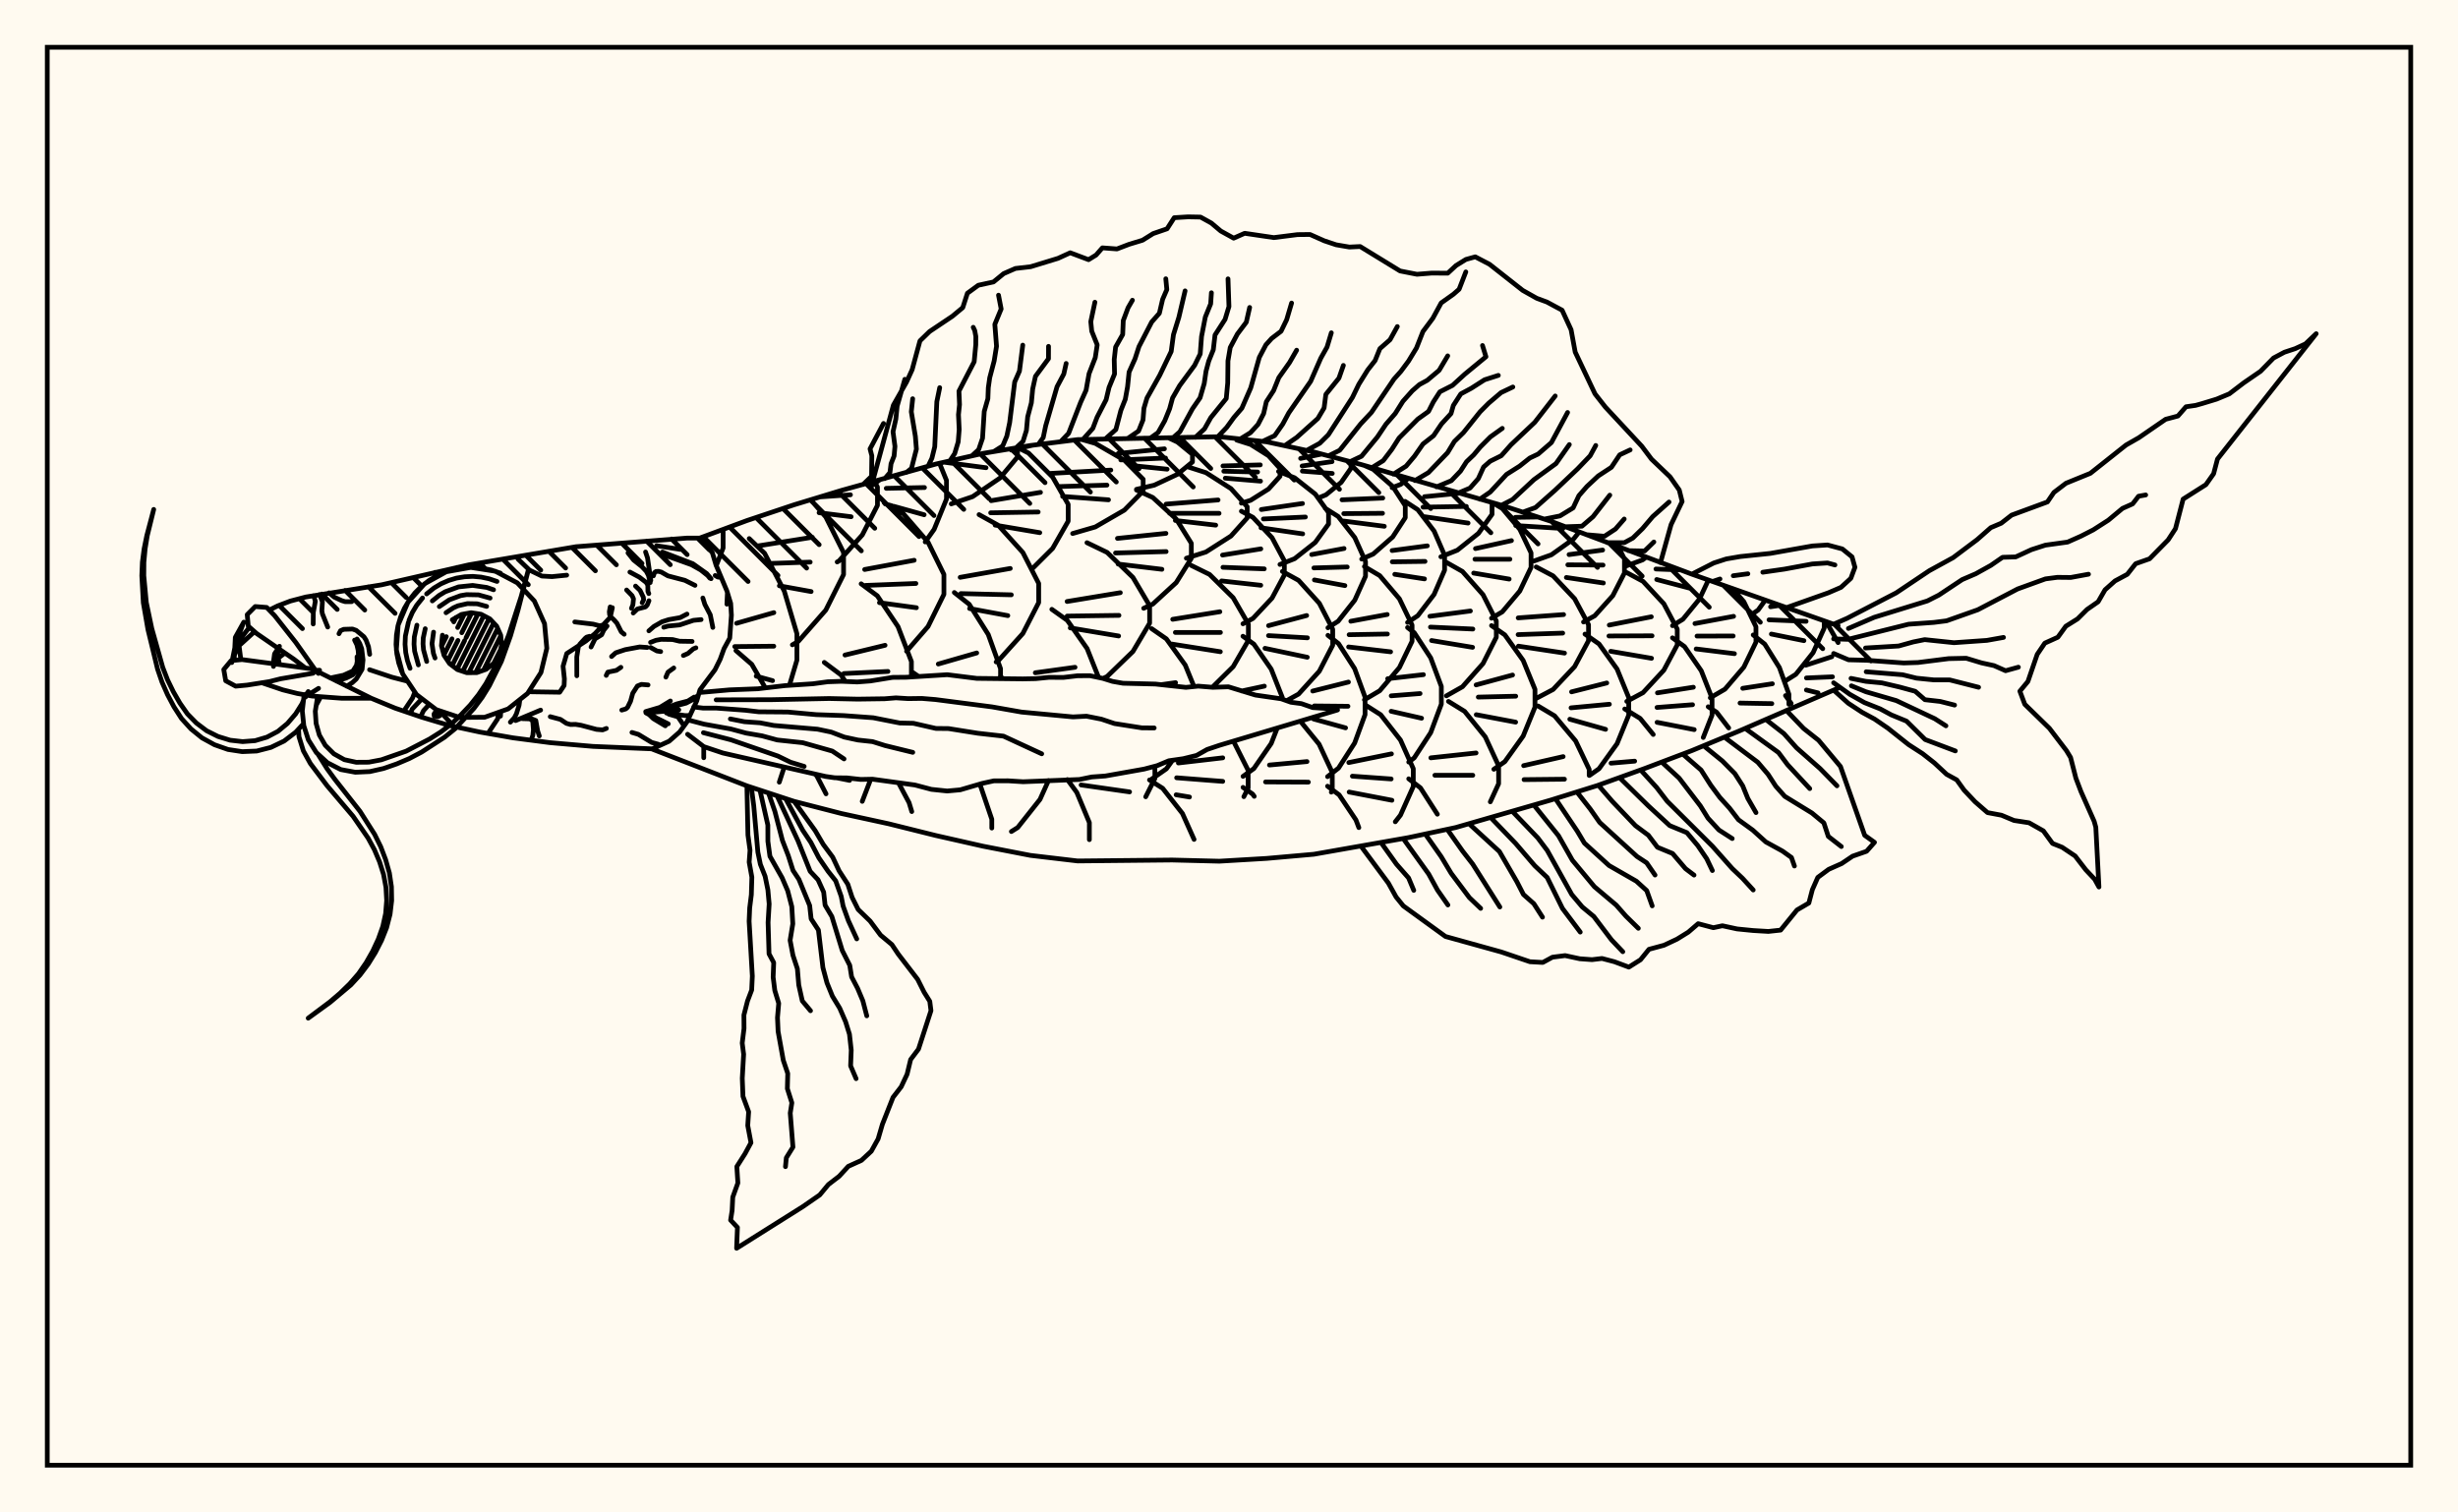<svg xmlns="http://www.w3.org/2000/svg" width="520" height="320"><rect x="0" y="0" width="520" height="320" fill="floralwhite"/><rect x="10" y="10" width="500" height="300" stroke="black" stroke-width="1" fill="none"/><path stroke="black" stroke-width="1" fill="none" stroke-linecap="round" stroke-linejoin="round" d="
M 147.98 113.86 158.01 110.14 168 106.8 178 103.76 197.99 98.18 207.98 95.92 217.98 94.26 227.98 93.01 257.96 92.4 267.96 93.48 277.95 95.63 287.95 98.28 317.94 106.99 327.93 110.23 357.92 121.48 388.86 132.4 
M 388.86 145.6 367.91 154.67 357.92 158.81 347.92 162.6 337.93 166.2 327.93 169.32 307.94 175.09 297.94 177.22 277.95 180.74 267.96 181.62 257.96 182.21 247.97 181.96 227.98 182.16 217.98 180.98 207.98 179.04 197.99 176.78 187.99 174.29 178 172.12 168 169.55 158.01 166.27 138 158.5 
M 151.52 119.69 152.98 115.95 152.98 112.01 
M 161.92 145.55 159.04 140.56 155.69 137.65 
M 167.01 144.99 168.59 139.67 168.59 134.08 165.91 125.04 161.75 117.06 158.5 113.95 
M 155.83 131.87 163.71 129.62 
M 155.44 136.8 163.7 136.72 
M 159.98 143.06 163.44 144.01 
M 167.63 136.43 168.88 135.71 174.7 129.08 178.46 121.56 178.46 116.9 174.7 109.38 171.5 105.74 
M 160.41 115.49 171.86 113.67 
M 162.39 119.23 171.4 118.93 
M 164.88 123.94 171.6 125.16 
M 178.85 144.19 177.91 142.79 174.38 140.15 
M 177.11 118.9 177.48 118.69 182.43 113.17 185.63 106.92 185.63 103.05 185.01 101.85 
M 173.49 105.13 179.92 104.69 
M 173.28 108.48 180.06 109.33 
M 192.81 143.21 192.81 139.96 189.98 132.58 185.6 126.06 182.18 123.52 
M 178.76 138.59 187.24 136.53 
M 178.51 142.51 187.85 142.06 
M 184.48 102.71 186.05 101.57 
M 191.79 137.79 196.33 132.56 199.69 125.75 199.69 121.53 196.33 114.71 191.11 108.69 187.03 106.34 
M 182.92 120.49 193.4 118.54 
M 183.1 123.86 193.76 123.45 
M 186.05 127.51 193.87 128.58 
M 194.3 143.1 193.08 142.26 
M 195.73 114.66 197.62 112 200.23 105.6 200.23 101.63 198.75 98 
M 187.49 103.32 195.58 103.15 
M 187.27 106.62 188.67 107.01 
M 189.08 107.12 195.51 108.91 
M 211.67 143.51 211.67 141.47 209.07 134.24 205.04 127.85 201.89 125.36 
M 198.5 140.49 206.63 138.15 
M 207.5 166.49 207.18 165.93 
M 201.25 106.61 205.76 105.08 211.54 101.15 215.26 96.69 215.26 94.71 
M 199.72 97.79 208.6 98.96 
M 210.74 140.05 211.18 139.81 216.39 134.03 219.74 127.49 219.74 123.44 216.39 116.9 211.18 111.13 207.12 108.88 
M 203.13 122.15 213.73 120.27 
M 203.26 125.59 213.95 125.85 
M 205.12 128.75 213.21 130.25 
M 220.45 168.17 221.82 165.13 
M 212.15 143.51 211.61 143.17 
M 213.93 95.23 218.45 94.2 
M 218.54 120.17 222.69 116.03 225.98 110.26 225.98 106.7 222.69 100.94 217.59 95.85 215.87 94.99 
M 209.68 105.93 220.12 104.17 
M 209.58 108.5 219.63 108.33 
M 210.52 111.1 219.97 112.7 
M 232.42 143.35 229.98 137.22 225.79 131.25 222.52 128.92 
M 219.02 142.34 227.43 141.18 
M 228.27 168.78 227.8 167.66 225.81 164.94 
M 226.92 112.88 231.72 111.49 237.87 107.93 241.84 103.9 241.84 101.4 237.87 97.37 231.72 93.81 228.86 92.99 
M 222.15 100.17 235 99.46 
M 224.18 102.94 234.18 102.64 
M 224.8 105.03 234.51 105.75 
M 233.35 143.54 234.22 143.13 239.68 137.84 243.21 131.86 243.21 128.15 239.68 122.17 234.22 116.88 229.95 114.82 
M 225.75 127.26 237.01 125.4 
M 225.76 130.35 236.72 130.2 
M 226.42 132.85 236.65 134.56 
M 242.38 168.58 244.32 164.72 244.32 162.12 
M 228.71 166.08 238.97 167.55 
M 240.42 103.53 244.19 102.65 249.1 100.35 252.27 97.74 252.27 96.13 249.1 93.53 247.23 92.65 
M 236.56 95.94 246.34 94.96 
M 237.11 97.31 246.58 96.91 
M 239.12 98.46 246.91 99.27 
M 241.95 128.7 243.88 127.81 248.83 123.27 252.03 118.13 252.03 114.95 248.83 109.81 243.88 105.26 240.42 103.68 
M 236.4 113.91 246.66 112.85 
M 235.99 117 246.7 116.7 
M 236.54 119.34 245.81 120.45 
M 243.64 164.84 246.75 162.67 248.07 160.84 
M 252.6 145.26 250.74 140.71 246.75 135.17 243.64 133.01 
M 245.72 144.85 248.7 144.43 
M 247.36 168.56 245.97 166.79 243.18 165.02 
M 250.98 118.11 255.12 116.79 260.42 113.41 263.85 109.58 263.85 107.21 260.42 103.38 255.12 100 251.14 98.73 
M 246.69 106.66 257.69 105.78 
M 247.42 108.6 257.9 108.61 
M 248.65 110.12 257.19 111.11 
M 256.48 145.41 260.88 141.06 264.1 135.49 264.1 132.04 260.88 126.46 255.89 121.54 251.99 119.62 
M 248.09 131.03 258.07 129.43 
M 248.65 133.81 258.19 133.81 
M 247.87 136.26 258.17 137.89 
M 263.14 168.56 264.05 166.74 264.05 162.98 260.95 156.82 
M 249.29 161.43 258.68 160.34 
M 248.92 164.56 258.68 165.32 
M 248.82 168.16 251.64 168.63 
M 262.62 106.46 264.58 105.85 268.36 103.47 270.79 100.78 270.79 99.11 268.36 96.42 264.58 94.04 261.63 93.11 
M 258.72 98.58 266.62 98.36 
M 258.9 99.7 266.05 99.87 
M 259.21 101.17 266.67 101.8 
M 262.95 131.98 265.07 130.85 269.11 126.54 271.71 121.67 271.71 118.65 269.11 113.77 265.07 109.46 262.62 108.16 
M 258.63 117.44 266.73 116.13 
M 258.72 120.03 267.46 120.36 
M 258.42 122.91 266.72 123.83 
M 262.97 164.26 265.26 162.61 268.93 157.3 270.21 154.04 
M 271.29 147.94 271.29 147.58 268.93 141.58 265.26 136.28 262.95 134.61 
M 262.7 146.2 267.48 145.17 
M 265.34 168.49 265 168.01 262.97 166.59 
M 270.78 119.43 273.88 118.21 278.25 114.76 281.06 110.86 281.06 108.44 278.25 104.54 273.88 101.09 270.48 99.75 
M 266.84 107.8 275.55 106.53 
M 267.28 109.8 276.16 109.39 
M 266.77 111.67 275.59 112.95 
M 272.18 148.26 274.72 146.85 279.11 142.01 281.94 136.52 281.94 133.13 279.11 127.64 274.72 122.79 271.29 120.9 
M 268.37 132.37 276.43 130.23 
M 268.36 134.48 276.59 134.95 
M 267.61 137.17 276.56 139.06 
M 281.64 167.6 281.85 167.15 281.85 163.44 279.06 157.45 275.09 152.58 
M 268.56 161.86 276.5 161.13 
M 267.73 165.44 276.79 165.48 
M 278.86 105.38 280.53 104.69 283.74 102.05 285.81 99.07 285.81 97.71 
M 275.15 96.99 279.6 96.07 
M 275.47 98.59 281.8 97.67 
M 275.52 99.68 281.85 100.17 
M 280.93 132.82 283.09 131.44 286.61 126.98 288.88 121.92 288.88 118.79 286.61 113.74 283.09 109.27 280.34 107.53 
M 277.49 117.33 284.34 116.05 
M 277.96 120.16 285.01 119.96 
M 278.07 122.7 284.52 123.9 
M 280.85 164.32 283.17 162.51 286.58 157.21 288.78 151.2 288.78 147.48 286.58 141.47 283.17 136.17 280.93 134.42 
M 277.71 146.21 285.27 144.31 
M 278.05 149.36 285.17 149.43 
M 277.88 152.12 284.66 154 
M 282.42 167.52 280.85 166.34 
M 288.07 118.29 290.51 117.22 294.63 113.61 297.29 109.53 297.29 107 294.63 102.91 290.51 99.3 288.68 98.5 
M 283.91 105.75 292.53 105.38 
M 284.28 108.67 292.48 108.6 
M 284.19 110.23 292.86 111.35 
M 288.65 148.06 291.89 146.14 296.05 141.24 298.73 135.68 298.73 132.25 296.05 126.69 291.89 121.79 288.65 119.87 
M 285.77 131.44 293.47 130.01 
M 285.41 134.29 293.51 134.14 
M 285.3 136.88 294.19 137.91 
M 298.99 165.68 298.99 162.64 296.28 156.58 292.09 151.22 288.81 149.13 
M 285.34 161.34 294.37 159.5 
M 286.1 164.22 294.31 164.81 
M 294.51 103.19 296.34 102.47 297.88 101.26 
M 297.77 131.7 299.94 130.27 303.39 125.76 305.61 120.64 305.61 117.48 303.39 112.36 299.94 107.84 297.25 106.08 
M 294.51 116.48 301.95 115.49 
M 294.54 118.87 301.47 118.78 
M 295.07 121.51 301.36 122.48 
M 298.02 161.24 299.19 160.34 302.67 155.01 304.92 148.97 304.92 145.23 302.67 139.19 299.19 133.86 297.77 132.77 
M 293.57 143.6 301.13 142.74 
M 294.32 147.22 300.42 146.74 
M 294.3 150.49 300.74 151.96 
M 299.16 165.66 298.02 164.78 
M 304.82 117.8 308.31 116.41 312.77 112.85 315.65 108.81 315.65 106.35 
M 301.35 105.09 308.62 104.37 
M 301.05 107.3 310.22 107.15 
M 301.36 109.32 310.58 110.67 
M 306 147.22 309.39 145.3 313.74 140.39 316.55 134.82 316.55 131.38 313.74 125.82 309.39 120.91 306 118.99 
M 302.5 130.39 311.07 129.27 
M 302.62 132.68 311.59 133.09 
M 302.85 135.52 311.53 136.96 
M 317.04 162.61 317.04 162.03 314.22 155.91 309.85 150.51 306.43 148.4 
M 302.7 160.34 312.27 159.31 
M 303.55 164.03 310.04 164.03 
M 315.54 130.8 317.82 129.45 321.52 125.05 323.9 120.06 323.9 116.98 321.52 111.99 317.82 107.59 315.79 106.38 
M 312.14 116.07 319.76 114.38 
M 312.03 118.32 319.43 118.32 
M 311.76 121.25 319.27 122.52 
M 316.03 162.76 318.36 161.14 322.23 155.74 324.73 149.62 324.73 145.84 322.23 139.73 318.36 134.33 315.54 132.36 
M 312.28 144.91 319.99 142.82 
M 312.74 147.49 320.66 147.3 
M 312.31 151.21 320.64 152.79 
M 324.54 118.69 328.21 117.38 332.91 114.02 334.08 112.55 
M 320.58 109.46 325.32 109.39 
M 320.65 111.19 330.64 111.82 
M 324.99 147.77 328.56 145.88 333.12 141.04 336.06 135.56 336.06 132.16 333.12 126.68 328.56 121.84 324.99 119.95 
M 321.18 130.73 330.79 130.03 
M 321.16 134.27 330.6 133.95 
M 321.23 136.71 330.98 138.18 
M 334.45 159.1 333.33 156.76 328.87 151.45 325.39 149.37 
M 335 131.6 337.38 130.28 341.2 126.03 343.66 121.23 343.66 118.25 342.35 115.69 
M 331.94 117.34 339.05 116.38 
M 331.68 119.5 339.13 119.56 
M 331.37 122.18 339.2 123.35 
M 342.1 157.34 344.56 151.31 344.56 147.58 342.1 141.56 338.28 136.24 335.31 134.16 
M 332.47 146.38 339.92 144.5 
M 332.36 149.76 340.47 149 
M 332.1 152.17 339.67 154.31 
M 344.04 119.74 347.5 118.46 348.22 117.92 
M 344.15 148.4 347.59 146.55 351.99 141.8 354.83 136.44 354.83 133.11 351.99 127.74 347.59 123 344.15 121.15 
M 340.45 132.25 349.34 130.5 
M 340.38 134.56 349.5 134.52 
M 340.76 137.8 349.39 139.28 
M 349.75 155.4 346.98 152 343.72 150 
M 353.82 132.38 356.03 131.02 359.53 126.74 361.42 122.71 
M 350.32 120.39 355.46 120.58 
M 350.48 122.61 357.63 124.49 
M 361.91 152.01 362.19 151.31 362.19 147.72 359.91 141.92 356.37 136.8 353.82 134.95 
M 350.64 146.59 358.24 145.4 
M 350.55 149.68 358.07 149.1 
M 350.56 152.83 355.63 153.82 
M 361.82 147.63 364.93 145.81 368.92 141.15 371.48 135.87 371.48 132.6 368.92 127.31 366.51 124.5 
M 358.57 131.93 366.75 130.4 
M 359.01 134.58 366.66 134.56 
M 358.83 137.3 366.93 138.3 
M 363.75 151.46 363.16 150.69 361.38 149.53 
M 370.56 130.02 371.94 129.07 373.45 126.98 
M 378.45 146.88 376.44 141.24 373.33 136.27 370.9 134.34 
M 368.68 145.63 374.95 144.67 
M 368.11 148.75 372.31 148.83 
M 377.73 144.05 379.92 142.67 383.57 138.09 385.92 132.9 385.92 131.37 
M 374.57 128.38 376.54 128.08 
M 374.24 131.14 382.09 131.46 
M 374.74 134.15 381.63 135.55 
M 388.86 135.96 386.32 131.52 
M 382.03 140.74 387.53 138.95 
M 382.16 143.44 387.67 143.2 
M 148.88 160.32 148.88 157.96 
M 164.86 165.49 165.91 162.28 
M 174.75 167.96 172.79 164.15 172.4 163.77 
M 182.41 169.55 184.21 164.86 
M 177.02 164.57 179.73 165.11 
M 192.89 171.71 192.32 169.83 190.11 165.69 
M 198.75 98 198.75 98 
M 209.82 175.2 209.82 173.33 207.5 166.49 
M 215.26 94.71 215.26 94.71 
M 213.96 175.93 215.3 175.09 220.02 169.13 220.45 168.17 
M 218.45 94.2 218.45 94.2 
M 230.46 177.65 230.46 174.04 228.27 168.78 
M 228.86 92.99 228.86 92.99 
M 247.23 92.65 247.23 92.65 
M 252.61 177.6 250.15 172.11 247.36 168.56 
M 287.47 175.1 286.85 173.47 283.3 168.17 282.42 167.52 
M 288.68 98.5 288.68 98.5 
M 295.18 173.87 296.28 172.46 298.99 166.4 298.99 165.68 
M 285.42 167.58 294.47 169.32 
M 297.88 101.26 297.88 101.26 
M 304.08 172.27 300.5 166.69 299.16 165.66 
M 315.65 106.35 315.65 106.35 
M 315.28 169.65 317.04 165.82 317.04 162.61 
M 310.04 164.03 311.58 164.03 
M 315.79 106.38 315.79 106.38 
M 325.32 109.39 325.32 109.39 
M 336.2 164.07 336.2 162.78 334.45 159.1 
M 322.33 161.99 330.69 160.08 
M 322.42 164.95 330.97 164.86 
M 336.28 164.05 338.28 162.65 342.1 157.34 
M 340.82 161.47 345.82 161.04 
M 360.33 156.04 361.91 152.01 
M 355.63 153.82 358.42 154.37 
M 365.71 154.01 363.75 151.46 
M 373.45 126.98 373.45 126.98 
M 378.45 149.01 378.45 146.88 
M 372.31 148.83 374.84 148.87 
M 376.54 128.08 376.54 128.08 
M 378.93 148.83 377.73 147.17 
M 382.15 145.99 384.62 146.6 
M 178 103.76 178 103.76 
M 184.58 101.97 189 85.72 191.77 80.85 192.97 78.21 194.62 72.12 196.66 70.14 201.48 66.91 203.68 65.08 204.66 62.04 206.97 60.35 210.18 59.65 212.33 57.89 214.82 56.8 218.04 56.43 223.83 54.66 226.41 53.48 230.29 54.94 231.88 53.96 233.21 52.44 236.3 52.67 238.89 51.68 241.7 50.83 243.96 49.42 246.9 48.41 248.41 46.06 251.34 45.88 253.98 45.93 256.27 47.2 258.26 48.88 260.99 50.39 263.32 49.36 269.48 50.27 274.49 49.64 277.14 49.61 280.15 50.95 282.66 51.79 285.46 52.27 287.75 52.16 296.19 57.33 299.76 58.03 302.88 57.78 306.28 57.8 308.03 56.18 310.12 54.89 312.1 54.34 315.11 55.91 322.14 61.44 325.11 63.11 327.25 63.9 330.47 65.63 332.37 69.76 333.24 74.49 337.43 83.33 339.62 86.12 347.33 94.41 349.39 97.15 353.29 100.87 355.26 103.68 355.86 106.11 353.52 111 351.28 119.05 
M 347.92 117.81 347.92 117.81 
M 182.59 102.51 184.38 100.78 184.44 96.43 184.06 94.97 186.91 89.59 
M 187.18 101.26 188.27 99.99 188.5 98.12 189.15 96.47 189.33 94.44 188.92 91.35 189.52 88.66 189.8 85.91 191.42 80.25 
M 191.75 99.96 192.83 99.1 193.87 95.02 193.65 92.31 192.79 87.12 193.08 84.36 
M 196.33 98.65 197.15 96.95 197.75 94.51 198.19 84.98 198.8 82.02 
M 200.95 97.51 201.97 95.96 202.71 93.49 202.92 90.88 202.77 87.73 202.99 85.59 202.87 82.75 206.09 76.54 206.43 72.95 206.44 71.18 206.21 69.93 205.89 69.25 
M 205.59 96.46 207.04 95.13 207.86 92.72 208.22 87.05 208.99 84.35 209.08 82.03 209.38 79.92 210.32 76.36 210.82 73.26 210.46 68.62 211.8 65.37 211.24 62.45 
M 210.25 95.54 212.13 94.35 213 92.27 213.6 89.4 214.66 80.82 215.67 78.51 216.37 73.02 
M 214.95 94.76 216.42 93.39 217.14 91.09 217.41 88.19 218.19 85.23 218.47 82.3 219.06 79.62 221.81 75.9 221.82 73.28 
M 219.65 94.05 220.7 92.58 221.22 90.08 223.62 81.82 225.05 79.13 225.55 76.9 
M 224.37 93.46 226.07 91.68 228.6 85.15 229.76 82.57 230.39 79.07 231.71 75.67 232.12 72.96 230.96 70.06 230.76 68.05 231.63 63.94 
M 229.1 92.98 231.19 90.64 232.09 88.28 234 84.58 234.62 81.98 235.79 79.12 235.72 76.05 236.01 73.43 237.51 70.77 237.63 67.83 238.64 65.13 239.57 63.52 
M 233.86 92.85 236.07 90.87 237.12 86.84 238.06 84.48 238.54 81.83 238.86 78.72 240.12 75.91 240.95 73.34 243.65 68.12 245.27 66.28 245.96 63.33 246.85 61.27 246.63 58.98 
M 238.62 92.74 240.87 91.2 241.81 88.84 242 86.39 242.65 84.21 245.35 79.39 247.77 74.37 248.25 70.81 249.39 67.14 250.71 61.54 
M 243.37 92.69 245 91.52 246.41 89.02 247.44 86.48 248.06 84.2 249.56 81.59 252.73 77.29 253.91 74.88 254.19 71.2 254.99 67.08 256.12 64.29 256.28 61.94 
M 248.13 92.64 249.61 91.35 252.27 86.49 253.88 84.16 254.76 81.14 255.14 78.55 255.71 76.41 256.68 74 257.04 70.88 259.17 67.57 259.99 64.86 259.79 59 
M 252.89 92.53 254.81 90.75 256.15 88.36 259.42 84.32 259.73 81 259.78 76.35 260.26 73.52 261.77 70.68 263.66 68.17 264.37 65.05 
M 257.64 92.41 259.52 90.42 261.04 88.32 262.72 86.37 264.6 82.06 266.41 75.62 267.81 72.95 269.02 71.61 271.01 70.09 272.2 67.64 273.24 64.12 
M 262.38 92.88 264.53 91.55 266.14 89.8 267.33 87.5 267.9 85 269.43 82.65 270.54 79.9 272.81 76.7 274.31 74.09 
M 267.11 93.39 269.67 92.17 271.37 89.73 272.65 87.35 277.27 80.69 279.42 75.78 280.74 73.43 281.65 70.41 
M 271.78 94.3 274.34 92.54 278.8 88.54 280.12 86.31 280.49 83.44 283.26 80 284.2 77.31 
M 276.43 95.3 279.21 93.78 281.01 92 286.11 84.1 287.46 81.31 289.35 78.27 290.91 76.28 291.92 73.77 294.07 71.88 295.61 69.09 
M 281.04 96.45 283.42 95.27 287.84 89.71 290.13 87.26 294.91 80.2 296.35 78.59 297.98 76.4 299.66 73.63 301.03 70.15 303.12 67.34 304.89 64.09 307.48 62.25 308.68 61.2 310.1 57.53 
M 285.64 97.67 288.04 96.53 291.4 92.45 293.2 89.76 295.17 87.49 296.8 84.9 298.78 82.68 300.28 81.37 301.94 80.47 304.45 78.36 306.27 75.29 
M 290.22 98.96 292.63 97.46 294.45 95.07 295.98 92.67 299.95 88.67 302.21 87.05 303.23 85.04 304.61 82.9 307.29 81.54 309.86 79.19 314.36 75.48 313.63 73.1 
M 294.78 100.33 297.46 98.63 299.25 96.51 301.04 93.94 303.28 92.18 304.96 89.69 306.97 87.5 307.46 85.79 309.04 83.34 311.26 82.15 314.07 80.35 316.98 79.42 
M 299.34 101.68 302.19 99.99 306.24 95.78 307.67 93.42 309.61 91.52 313.11 87.14 314.95 85.29 317.55 83.07 320.05 81.88 
M 303.91 103.01 307.04 101.7 308.97 99.68 310.25 97.69 311.78 96.23 313.16 94.58 315.31 92.43 317.82 90.63 
M 308.48 104.33 310.99 103.26 312.74 101.27 313.86 98.81 315.26 97.58 317.6 96.42 319.66 94.1 324.69 89.35 329.01 83.78 
M 313.06 105.62 315.27 104.1 318.72 100.37 321.47 98.63 323.63 96.91 325.4 96.07 328.21 93.63 331.63 87.27 
M 317.64 106.9 319.98 105.7 324.52 101.48 329.17 98.09 332 94.06 
M 322.17 108.36 324.85 107.38 328.98 103.72 333.76 99.19 336.4 96.44 337.59 94.25 
M 326.69 109.83 330.01 109.16 332.8 107.46 334.02 104.87 335.73 102.92 338.11 100.7 340.9 98.87 342.66 96.23 344.87 95.19 
M 331.16 111.45 334.67 111.33 337.01 109.32 340.56 104.76 
M 335.61 113.13 339.43 113.46 341.76 111.93 343.61 109.81 
M 340.06 114.82 343.64 114.81 345.43 113.84 347.49 111.83 349.65 109.29 353.09 106.22 
M 344.51 116.51 347.92 116.58 349.88 114.67 
M 147.91 146.53 154.35 145.96 160.33 145.73 166.08 145.06 172 144.67 175.1 144.25 178 144.15 181.35 144.29 184.13 144.08 188.82 143.32 191.76 143.29 200.4 142.75 206.64 143.53 216.37 143.64 219.08 143.59 221.91 143.31 224.95 143.33 227.94 142.98 230.58 142.96 233.31 143.53 235.36 144.17 237.58 144.56 244.43 144.73 250.88 145.43 253.51 145.17 256.57 145.42 259.87 145.31 265.6 147.06 271.04 147.85 273.1 148.58 275.31 148.87 277.72 149.71 281.03 149.92 282.97 150.21 257.98 157.69 255.37 158.57 253.14 159.83 250.33 160.52 247.27 160.96 244.81 161.99 242.05 162.72 233.84 164.18 230.94 164.39 228.36 164.92 216.45 165.4 213.25 165.2 210.25 165.21 207.78 165.75 203.14 167.11 200.38 167.36 197.04 167.01 193.56 166.09 184.61 164.86 182.09 164.91 179.2 164.59 176.6 164.56 174.66 164.28 152.93 159.32 148.89 157.97 145.46 155.35 
M 151.51 148.07 163.12 148.04 175.42 147.79 181.44 147.92 187.17 147.84 189.54 147.65 192.12 147.81 195 147.77 197.92 148.01 209.88 149.56 216.13 150.66 226.99 151.68 229.85 151.53 233.01 152.16 235.78 153.09 241.57 154 244.18 154.02 
M 146.74 149.58 148.78 149.82 151.61 149.82 157.67 150.27 160.49 150.6 166.68 150.65 172.68 151.2 178.47 151.4 184.74 151.86 190.36 152.97 193.23 153.03 197.99 154.12 200.67 154.15 206.88 155.14 212.29 155.75 220.38 159.49 
M 154.51 152.11 157.49 152.7 160.79 152.93 163.7 153.49 172.96 154.28 175.85 154.89 178.61 155.95 181.49 156.57 184.6 156.91 187.23 157.74 193.1 159.18 
M 145.51 152.31 148.94 153.21 154.59 154.23 157.81 155.1 161.22 155.69 164.42 156.56 169.83 157.14 176.08 158.91 178.56 160.57 
M 148.81 155.02 154.64 156.53 164.56 159.96 167.25 161.27 170.13 162.15 
M 168 169.55 172.45 175.74 174.17 178.67 176.16 181.35 177.52 184.25 179.36 187.09 180.27 189.87 181.55 192.43 184.07 194.87 186.29 197.85 188.68 199.85 190.03 201.87 194.14 207.22 195.5 209.93 196.7 211.85 196.95 213.83 194.31 221.97 192.65 224.17 191.9 227.28 190.65 229.94 188.92 232.18 186.67 237.89 185.77 240.97 184.33 243.57 182.24 245.51 179.46 246.77 177.53 248.87 175.25 250.62 173.42 252.82 169.82 255.31 155.83 264.11 156.01 259.69 154.56 258.15 154.88 256.12 155.02 253.29 156.1 250.29 155.88 246.82 157.63 244.07 158.87 241.77 158.19 238.14 158.38 235.22 157.18 231.97 157.03 228.14 157.32 223.05 157.02 220.69 157.4 217.6 157.38 214.76 158.14 211.79 159.02 209.47 159.16 206.52 158.48 194.92 158.6 192.1 158.95 189.29 159.06 185.59 158.49 182.41 158.67 179.89 158.23 176.67 158.01 166.27 
M 166.19 168.96 169.81 175.65 171.53 178.22 173.24 181.51 175.17 184.32 176.79 186.36 177.96 189.65 178.36 191.69 179.48 194.8 181.25 198.65 
M 164.39 168.37 168.82 177.9 171.39 184.35 173.06 186.14 174.25 188.76 174.55 191.51 175.98 193.91 178.18 201.1 179.77 204.24 180.16 206.68 181.43 209.11 182.54 211.75 183.37 214.93 
M 162.58 167.77 163.93 171.67 165.52 177.81 166.76 181.02 167.76 184.16 169.01 186.05 171.29 191.59 171.6 194.42 173.14 196.77 174.09 204.73 174.95 207.95 176.1 210.77 177.65 213.32 178.89 216.18 179.71 218.82 180.08 222.18 179.95 225.51 181.11 228.22 
M 160.77 167.18 162.44 174.56 162.45 178 162.88 181.16 165.46 185.72 166.64 188.47 167.51 191.83 167.72 195.45 167.15 198.95 167.75 202.12 168.69 204.97 168.98 208.4 169.73 211.77 171.47 213.85 
M 158.96 166.59 159.46 170.5 160.33 180.3 160.86 182.87 161.86 185.4 162.45 188.27 162.72 191.26 162.49 195.16 162.69 201.81 163.68 203.66 163.56 206.74 163.91 209.55 164.74 212.28 164.48 215.31 164.61 218.23 165.71 224.34 166.65 227.12 166.57 230.33 167.52 233.32 167.18 235.5 167.75 242.7 166.35 244.96 166.17 246.84 
M 377.91 150.31 381.56 154.12 384.73 156.63 389.36 162.17 394.48 176.73 396.56 178.22 394.89 180.11 391.92 181.15 389.61 182.71 386.87 183.93 384.56 185.64 383.41 188.24 382.67 191.06 380.16 192.53 376.7 196.79 374.1 197.07 370.9 196.88 367.48 196.54 364.38 195.87 362.47 196.28 359.25 195.43 357.17 197.22 354.78 198.7 352.03 199.99 348.85 200.85 347.05 203.07 344.59 204.62 341.53 203.48 338.91 202.79 336.8 203.04 334.2 202.85 331.11 202.18 328.43 202.52 326.39 203.63 323.67 203.48 317.58 201.41 305.8 198.14 296.88 191.67 295.35 189.78 293.72 186.85 287.95 179.07 
M 373.55 152.21 377.41 155.23 380.07 158.22 385.07 162.63 388.62 166.26 
M 369.19 154.11 376.25 159.22 378.17 161.79 382.86 166.85 
M 364.8 155.96 371.87 161.28 374.04 163.83 375.66 166.33 377.58 168.49 383.32 172.01 385.84 174.1 386.78 176.96 389.54 179.11 
M 360.41 157.78 364.37 161 367.01 163.67 368.68 166.27 369.76 168.93 371.49 171.93 
M 355.99 159.54 359.87 162.92 361.92 166.13 363.83 168.71 365.89 170.98 367.78 173.44 370.81 175.64 373.56 178.13 377.11 180.08 378.99 181.43 379.62 183.23 
M 351.54 161.23 355.22 164.62 359.72 170.5 361.34 173.11 363.65 175.61 366.46 177.42 
M 347.09 162.91 350.46 166.6 352.7 169.52 362.27 179.04 366.47 183.77 368.64 185.83 370.9 188.3 
M 342.61 164.52 348.7 170.49 353.24 174.68 356.87 176.17 359.18 178.92 361.07 181.7 362.26 184.19 
M 338.13 166.13 341.1 169.56 345.99 174.69 348.71 176.71 350.64 179.26 353.84 180.58 356.58 183.79 358.38 185.15 
M 333.59 167.55 336.42 171.16 338.42 174.01 346.31 181.21 348.35 182.55 350.13 185.14 
M 329.05 168.97 333.67 175.84 335.18 178.37 340.41 183.13 346.18 186.44 348.37 188.43 349.53 191.66 
M 324.49 170.32 329.7 176.81 332.64 182 337.3 187.6 341.92 191.5 343.97 193.83 346.6 196.41 
M 319.92 171.64 325.33 177.28 327.33 179.94 332.51 189.25 334.73 191.88 337.18 193.91 340.91 198.84 343.31 201.36 
M 315.35 172.96 320.63 178.44 324.68 183.16 327.31 185.65 330.55 192.21 334.31 197.21 
M 310.78 174.28 317.21 180.17 320.89 186.53 322.29 189.25 324.49 191.2 326.32 194.05 
M 306.17 175.47 309.41 180.06 311.55 182.81 317.3 191.9 
M 301.52 176.46 304.89 181.25 307 184.77 310.85 189.91 313.24 192.19 
M 296.86 177.42 302.24 184.92 304.1 188.31 306.31 191.47 
M 292.18 178.29 295.43 182.84 297.99 185.75 299.09 188.38 
M 387.91 132.07 390.74 130.83 401.16 125.43 408.15 120.75 413.19 117.99 418.27 114.18 421.16 111.64 423.37 110.7 425.56 108.99 433.14 106.2 434.51 104.19 437.07 102.24 442.23 100.14 449.77 94.16 452.48 92.61 458.15 88.71 460.75 88.02 462.46 86.06 464.48 85.77 465.81 85.4 468.93 84.45 471.62 83.33 474.66 81.01 478.22 78.56 480.97 75.75 483.28 74.52 485.55 73.77 487.73 72.76 490 70.6 469.12 97.12 468.3 100.23 466.67 102.54 461.85 105.6 460.23 111.85 458.68 114.23 454.75 118.23 451.8 119.27 450.04 121.51 447.44 122.91 445.33 124.79 443.87 127.32 441.51 128.96 439.51 130.95 437.03 132.5 435.35 134.82 432.59 136.07 430.98 138.45 429.01 144.19 427.31 146.24 428.35 149.01 433.56 154.09 437.17 158.82 438.04 160.26 439.16 164.64 440.24 167.48 443.03 173.77 443.38 175.03 444.04 187.67 443.13 186.02 441.25 184.02 439.01 181.11 436.25 179.26 434.22 178.45 432.28 175.79 429.25 174.08 426.07 173.59 423.42 172.48 420.47 171.93 417.83 169.63 415.52 167.18 413.96 165.01 411.82 163.83 409.24 161.43 406.74 159.46 403.78 157.55 399.37 154.05 396.59 152.15 393.92 150.7 391.01 148.79 387.91 146.01 
M 391.04 132.97 396.5 130.61 407.74 127.14 410.17 125.91 415.11 122.63 417.99 121.39 421.16 119.63 423.65 117.91 426.43 117.83 429.77 116.29 432.71 115.34 437.41 114.69 440.27 113.42 442.85 112.1 446.03 110.06 449.02 107.57 451.17 106.61 452.42 104.99 453.93 104.72 
M 387.91 135.17 390.96 135.27 403.77 132.07 409.11 131.69 411.81 131.35 418.42 129.01 426.84 124.61 432.72 122.48 435.25 122.15 438.07 122.18 441.83 121.49 
M 394.65 137.1 401.66 136.68 404.76 135.82 407.18 135.33 413.37 135.98 420.34 135.49 423.85 134.86 
M 387.91 138.26 391.06 139.6 394.96 139.7 402.74 140.27 405.76 140.17 412.25 139.35 415.96 139.27 419.2 140.25 421.85 140.83 424.29 141.91 427 141.16 
M 394.8 142.13 402.51 142.76 405.43 143.48 409.08 143.85 412.49 143.86 418.58 145.41 
M 391.59 143.53 394.73 144.16 398.11 144.48 401.86 145.36 405.17 146.26 407.22 148.04 410.46 148.41 413.5 149.18 
M 391.67 145.1 394.74 146.36 401.17 148.23 409.31 152.06 411.67 153.57 
M 387.91 144.46 391.33 146.9 394.43 148.65 397.78 149.99 400.13 151.26 403.34 152.58 407.27 156.47 413.66 158.88 
M 357.92 121.48 362.55 119.12 365.19 118.26 368.17 117.75 374.51 117.09 383.42 115.51 386.62 115.3 389.75 116.14 391.81 117.82 392.42 120.03 391.55 122.36 389.47 124.27 386.8 125.42 377.91 128.57 
M 362.44 122.98 363.87 122.5 
M 366.68 121.81 369.77 121.4 
M 372.93 121.07 377.52 120.41 383.42 119.32 386.62 119.11 388.19 119.53 
M 56.96 129.07 58.77 128.18 61.42 127.17 64.7 126.31 80.75 123.73 99.17 119.51 121.86 115.67 145.28 113.85 147.95 113.84 150.69 116.92 151.48 119.56 153.77 125.01 154.58 127.66 154.73 130.16 154.38 135.02 153.18 137.22 152.35 139.5 151.25 141.72 148.08 145.95 147.41 148.27 145.33 152.74 143.79 154.86 141.55 156.83 138 158.44 125.46 157.92 116.36 157.13 108.52 156.11 101.49 154.88 95.09 153.5 89.18 151.73 83.6 149.83 78.55 147.74 66.55 141.77 
M 129.55 128.57 129.09 130.62 125.85 134.08 123.94 135.63 119.9 138.27 119.12 140.96 119.4 143.63 119.34 145.04 118.4 146.46 111.84 146.36 
M 86.22 144.13 82.92 143.28 78.18 141.7 
M 64.54 141.28 62.22 139.5 54.29 134.03 52.52 132.47 52.3 130.04 53.99 128.33 56.43 128.52 58.1 130.25 62.57 135.92 66.65 141.68 
M 66.25 142.44 59.34 143.62 56.99 144.21 52.29 144.95 49.86 145.18 47.75 144.04 47.34 141.65 48.9 139.77 51.2 139.55 66.32 141.56 
M 85.19 142.58 83.85 137.5 84.23 132.25 86.3 127.42 89.82 123.51 94.42 120.97 99.59 120.05 104.79 120.86 109.44 123.32 113.04 127.15 115.2 131.95 115.68 137.18 114.44 142.29 111.61 146.72 107.49 149.99 102.54 151.75 97.28 151.8 92.29 150.14 88.11 146.95 85.19 142.58 
M 85 142.13 84.35 140.26 83.95 138.32 83.78 136.35 83.87 134.37 84.19 132.42 84.76 130.52 85.55 128.71 86.56 127.01 87.78 125.45 89.18 124.05 90.74 122.83 92.44 121.82 94.26 121.02 96.15 120.46 98.1 120.13 100.08 120.05 102.06 120.22 103.99 120.62 105.86 121.26 
M 86.75 141.4 86.19 139.75 85.83 138.05 85.69 136.31 85.76 134.57 86.39 131.7 
M 86.53 131.23 87.24 129.58 88.14 128.08 89.39 126.52 
M 90.25 125.66 91.82 124.4 93.31 123.51 94.91 122.81 96.58 122.31 98.3 122.03 100.04 121.95 101.78 122.1 103.49 122.46 105.14 123.02 
M 88.51 140.68 87.71 137.77 87.59 136.27 87.65 134.77 88.2 132.27 
M 91.46 127.14 92.89 125.98 94.18 125.2 97.01 124.17 100 123.86 102.98 124.29 104.41 124.78 
M 90.27 139.95 89.6 137.5 89.49 136.23 89.54 134.96 89.96 133.02 
M 92.94 128.34 95.06 126.9 97.44 126.02 98.69 125.81 101.23 125.86 103.68 126.54 
M 92.03 139.22 91.69 138.24 91.39 136.19 91.72 133.75 
M 94.36 129.64 95.93 128.59 96.88 128.17 98.89 127.71 100.96 127.75 102.95 128.3 
M 93.93 138.64 93.39 136.61 93.6 134.39 
M 95.68 131.13 97.62 130 99.69 129.63 101.77 129.96 103.63 130.94 105.07 132.47 105.93 134.39 106.12 136.48 105.63 138.53 104.5 140.3 102.85 141.61 100.87 142.31 98.76 142.33 96.77 141.67 95.1 140.39 93.93 138.64 
M 96.45 130.64 95.99 131.57 
M 94.42 134.7 93.42 136.71 
M 98.26 129.88 96.82 132.77 
M 95.62 135.16 93.91 138.58 
M 99.8 129.65 97.69 133.87 
M 96.88 135.5 94.72 139.83 
M 101.13 129.86 98.6 134.91 
M 98.29 135.54 95.65 140.82 
M 102.35 130.27 96.68 141.6 
M 103.48 130.86 97.89 142.04 
M 104.44 131.8 99.17 142.33 
M 105.29 132.96 100.61 142.31 
M 105.94 134.51 102.29 141.81 
M 105.88 137.47 104.45 140.33 
M 59.05 128.07 63.98 133 
M 63.35 126.67 66.29 129.61 
M 68.09 125.69 71.34 128.94 
M 73.01 124.91 77.17 129.07 
M 77.96 124.15 83.58 129.77 
M 82.8 123.28 85.94 126.42 
M 87.45 122.22 89.31 124.08 
M 92.03 121.09 92.8 121.86 
M 96.7 120.05 97.13 120.49 
M 101.48 119.13 102.93 120.57 
M 106.39 118.32 111.77 123.71 
M 111.24 117.47 114.4 120.63 
M 116.11 116.63 119.66 120.18 
M 121 115.81 125.96 120.77 
M 126.23 115.33 130.4 119.5 
M 131.53 114.92 135.82 119.22 
M 136.8 114.48 141.8 119.48 
M 142.07 114.04 145.37 117.35 
M 147.57 113.84 150.08 116.35 
M 147.03 123.85 144.88 122.78 141.3 121.84 139.89 121.03 139.3 120.88 138.76 120.92 138.45 121.16 138.23 121.84 
M 66.26 132.02 66.28 129.59 66.71 127.22 66.36 126.01 
M 143.6 150.19 138.86 150.64 137.48 150.47 136.67 150.69 
M 140.75 153.57 138.21 152.04 137.34 151.2 136.66 150.83 
M 122.03 142.98 122.02 138.99 122.35 136.89 122.66 136.29 123.79 135.06 124.1 134.8 124.72 134.63 
M 139.77 137.86 138.97 137.73 137.65 137 
M 146.85 147.49 145.53 148.32 143.21 148.92 140.94 149.77 138.87 150.33 137.47 150.33 
M 129.09 128.41 128.91 129.43 128.97 130.07 129.24 130.53 130.13 131.39 
M 109.98 148.01 109.81 149.23 109.25 151.02 108.81 151.87 107.97 152.79 
M 105.45 150.71 105.3 152.06 103.23 155.19 
M 134.45 124 135.41 124.92 136.1 126.36 136.16 126.91 135.85 127.52 
M 95.62 153.61 95.27 152.88 93.45 150.9 92.81 150.86 
M 114.09 155.71 113.75 154.67 113.35 152.44 112.4 152.05 110.83 151.99 
M 133.26 121.04 135.27 122.12 136.71 123.23 137.05 123.8 137.07 125.13 137.26 125.59 
M 89.27 147.84 87.22 150 86.83 150.93 
M 129.38 138.9 130.27 138.11 132.27 137.45 135.33 136.88 136.92 136.99 
M 144.72 153.58 143.43 151.67 141.47 151.09 
M 133.69 154.97 135.04 155.37 137.87 157.08 139.28 157.47 139.51 157.75 
M 141.5 149.43 138.82 150.29 137.44 150.32 136.6 150.6 
M 147.75 147.1 146.49 148.06 145.16 148.76 140.55 149.98 
M 145.91 151.38 144.93 151.4 140.98 150.85 
M 150.43 122.44 149.5 121.35 146.57 119.27 140.14 116.8 
M 131.54 150.24 132.39 149.99 132.77 149.65 133.4 148.35 133.86 146.68 134.85 145.14 135.69 144.8 137.1 144.92 
M 119.89 121.69 116.78 122 114.63 121.88 112.02 120.62 109.59 118.29 
M 69.33 132.67 68.2 129.86 68.09 129.23 68.21 127.3 67.61 125.78 
M 142.54 141.33 141.31 142.22 140.87 143.26 
M 90.82 149.02 89.61 150.34 88.97 151.66 
M 69.87 143.45 72.68 142.86 74.67 141.96 75.41 140.77 75.57 139.97 75.53 138.96 
M 92.27 150.42 91.83 151.05 91.85 151.49 92.64 151.62 93.02 151.45 93.09 151.16 
M 146.42 135.71 143.78 135.67 142.28 135.31 139.87 135.27 138.77 135.47 137.63 135.91 
M 136.57 116.79 136.99 118.04 137.68 122.81 
M 112.36 156.61 112.72 155.59 112.85 154.38 112.7 152.52 112.11 152.1 110.5 152.05 
M 129.68 130.93 130.51 131.85 131.43 133.68 132.05 134.19 
M 128.28 154.12 127.49 154.43 126.19 154.32 122.93 153.45 121.76 153.26 120.7 153.29 119.83 153.05 118.57 152.21 116.41 151.63 
M 132.86 116.99 134.06 118.5 135.76 119.85 136.73 120.88 137.18 121.74 137.56 123.26 
M 132.56 124.83 133.72 126.03 134.02 126.69 133.89 127.97 133.59 128.71 
M 74.41 127.29 73 127.29 72.28 127.07 70.68 126.32 69.62 125.43 
M 105.93 150.54 105.88 151.52 
M 128.25 142.9 128.59 142.21 130.41 141.83 131.35 141.19 
M 147.22 137.06 146.68 137.28 145.54 138.26 144.57 138.69 
M 121.6 131.59 125.49 132.05 126.84 132.4 128.07 132.14 
M 141.37 153.15 138.83 151.89 137.63 151.03 136.64 150.8 
M 141.82 148.31 139.62 149.66 136.6 150.55 
M 145.34 129.92 143.89 130.67 141.47 131.1 140.04 131.56 138.34 132.54 137.27 133.47 
M 125.04 136.89 125.88 135.17 127.28 134.3 127.73 133.33 128.43 132.46 
M 143.94 116.24 138.91 115.46 
M 153.78 127.83 153.89 125.38 
M 152.48 122.18 151.83 122.08 151.3 121.76 
M 150.18 122.33 149.71 121.76 148.24 120.59 146.29 119.49 139.61 117.09 
M 73.36 145.19 74.52 144.44 75.37 143.66 76.6 141.61 76.8 139.62 76.52 137.25 76.1 136.13 75.53 135.19 
M 71.19 144.11 73.25 143.45 74.61 142.8 75.53 141.66 75.82 140.83 75.93 139.91 75.77 137.6 75.5 136.43 75.01 135.43 
M 150.8 132.75 150.26 130.07 149.11 127.87 148.69 126.52 
M 78.21 138.44 77.96 136.84 77.44 135.42 76.99 134.72 75.36 133.37 74.57 133.09 72.71 133.15 72.04 133.44 71.71 134.08 
M 148.32 131.09 146.7 131.25 143.79 132.22 141.34 132.46 140.42 132.71 
M 137.29 127.1 136.93 128 136.55 128.41 134.84 128.85 133.96 129.7 
M 87.76 146.43 87.28 147.68 85.71 150.02 85.61 150.51 
M 114.37 150.24 109.08 152.46 
M 67.12 147.81 66.7 150.49 66.87 153.05 67.56 155.51 68.82 157.7 70.63 159.49 72.85 160.73 75.36 161.28 78.01 161.26 80.67 160.76 85.92 158.93 90.89 156.35 93.27 154.85 95.5 153.17 97.52 151.24 99.47 149.19 101.22 147 102.79 144.66 105.49 139.68 107.6 134.4 110.24 126.26 111.73 120.75 109.6 129.05 108 134.53 106.07 139.93 103.52 145.09 102 147.55 100.27 149.87 96.34 154.13 94.07 155.97 89.2 159.12 86.62 160.48 83.94 161.62 81.16 162.59 78.24 163.25 75.18 163.39 72.1 162.82 69.27 161.37 66.93 159.23 65.24 156.54 64.27 153.54 63.95 150.42 64.29 147.43 
M 67.75 147.61 66.9 149.2 
M 64.23 153.11 62.55 154.92 60.1 156.79 57.31 158.13 54.32 158.9 51.25 159.03 48.23 158.57 45.38 157.57 42.74 156.12 40.41 154.23 38.4 152.02 36.8 149.54 35.44 146.97 34.27 144.31 33.33 141.56 31.3 133.2 30.32 127.54 30 121.81 30.12 118.94 30.49 116.1 31.06 113.3 32.52 107.78 31.16 113.32 30.7 116.13 30.44 118.96 30.42 121.8 30.95 127.45 32.12 133.01 34.43 141.2 35.44 143.82 36.67 146.35 38.06 148.77 39.64 151.03 41.55 152.98 43.71 154.61 46.12 155.82 48.69 156.61 51.33 156.91 53.96 156.71 56.48 155.96 58.79 154.74 60.81 153.07 62.54 151.05 64.18 148.44 
M 64.64 147.48 65.21 146.31 
M 67.22 159.49 69.18 162.62 70.84 164.89 76.15 171.64 79.26 176.54 80.55 179.16 81.59 181.9 82.38 184.71 82.81 187.61 82.86 190.54 82.52 193.44 81.79 196.27 80.72 198.96 79.41 201.53 77.89 203.98 76.16 206.28 74.21 208.39 69.83 212.07 65.2 215.42 69.77 211.99 71.94 210.14 73.98 208.16 75.84 206.02 77.45 203.69 78.85 201.23 80.04 198.67 80.98 196.02 81.58 193.29 81.8 190.51 81.65 187.73 81.14 185 80.3 182.35 79.21 179.78 77.88 177.33 74.7 172.71 69.17 166.2 65.66 161.54 64.18 158.87 63.25 155.88 63.16 154.26 
M 63.82 149.09 64.22 148.07 
M 64.46 147.46 64.71 146.83 
M 66.57 141.75 67.36 142.48 
M 59.19 137.45 58.11 139.1 57.85 141 58.53 139.49 60.25 138.18 
M 52.78 132.7 49.77 136.57 49.04 140.18 50.19 136.96 53.85 133.64 
M 66.3 141.85 67.61 141.8 
M 57.8 140.42 58.08 138.34 59.12 136.73 58.65 138.32 59.13 140.57 
M 49.54 139.7 49.78 134.85 51.57 131.63 50.35 134.82 50.95 139.57 
M 55.38 144.45 59.83 145.96 62.92 146.73 66.03 147.27 72.23 147.73 78.55 147.74 
M 65.66 146.73 67.39 145.64 
M 148.79 113.56 158.26 123.03 
M 154.34 111.5 164.59 121.75 
M 159.95 109.5 170.65 120.2 
M 165.65 107.59 173.3 115.24 
M 171.43 105.76 182.22 116.55 
M 177.27 103.98 185.06 111.77 
M 183.23 102.33 194.43 113.53 
M 189.2 100.69 197.59 109.08 
M 195.12 99 203.89 107.77 
M 201.19 97.45 209.25 105.51 
M 207.4 96.05 217.86 106.52 
M 213.89 94.94 221.08 102.12 
M 220.51 93.94 230.68 104.11 
M 227.28 93.1 236.16 101.98 
M 234.62 92.83 240.97 99.18 
M 242.11 92.7 252.43 103.03 
M 249.62 92.61 256.14 99.12 
M 257.05 92.42 265.6 100.98 
M 265.45 93.21 273.81 101.57 
M 274.81 94.95 283.37 103.52 
M 284.95 97.49 291.7 104.23 
M 295.67 100.59 302.68 107.6 
M 306.43 103.74 315.4 112.72 
M 317.03 106.73 325.38 115.08 
M 328.27 110.36 337.96 120.05 
M 340.51 114.99 347.41 121.89 
M 352.7 119.56 361.6 128.47 
M 364.56 123.81 372.41 131.66 
M 376.38 128.03 385.61 137.25 
M 388.11 132.14 395.82 139.85 
"/></svg>